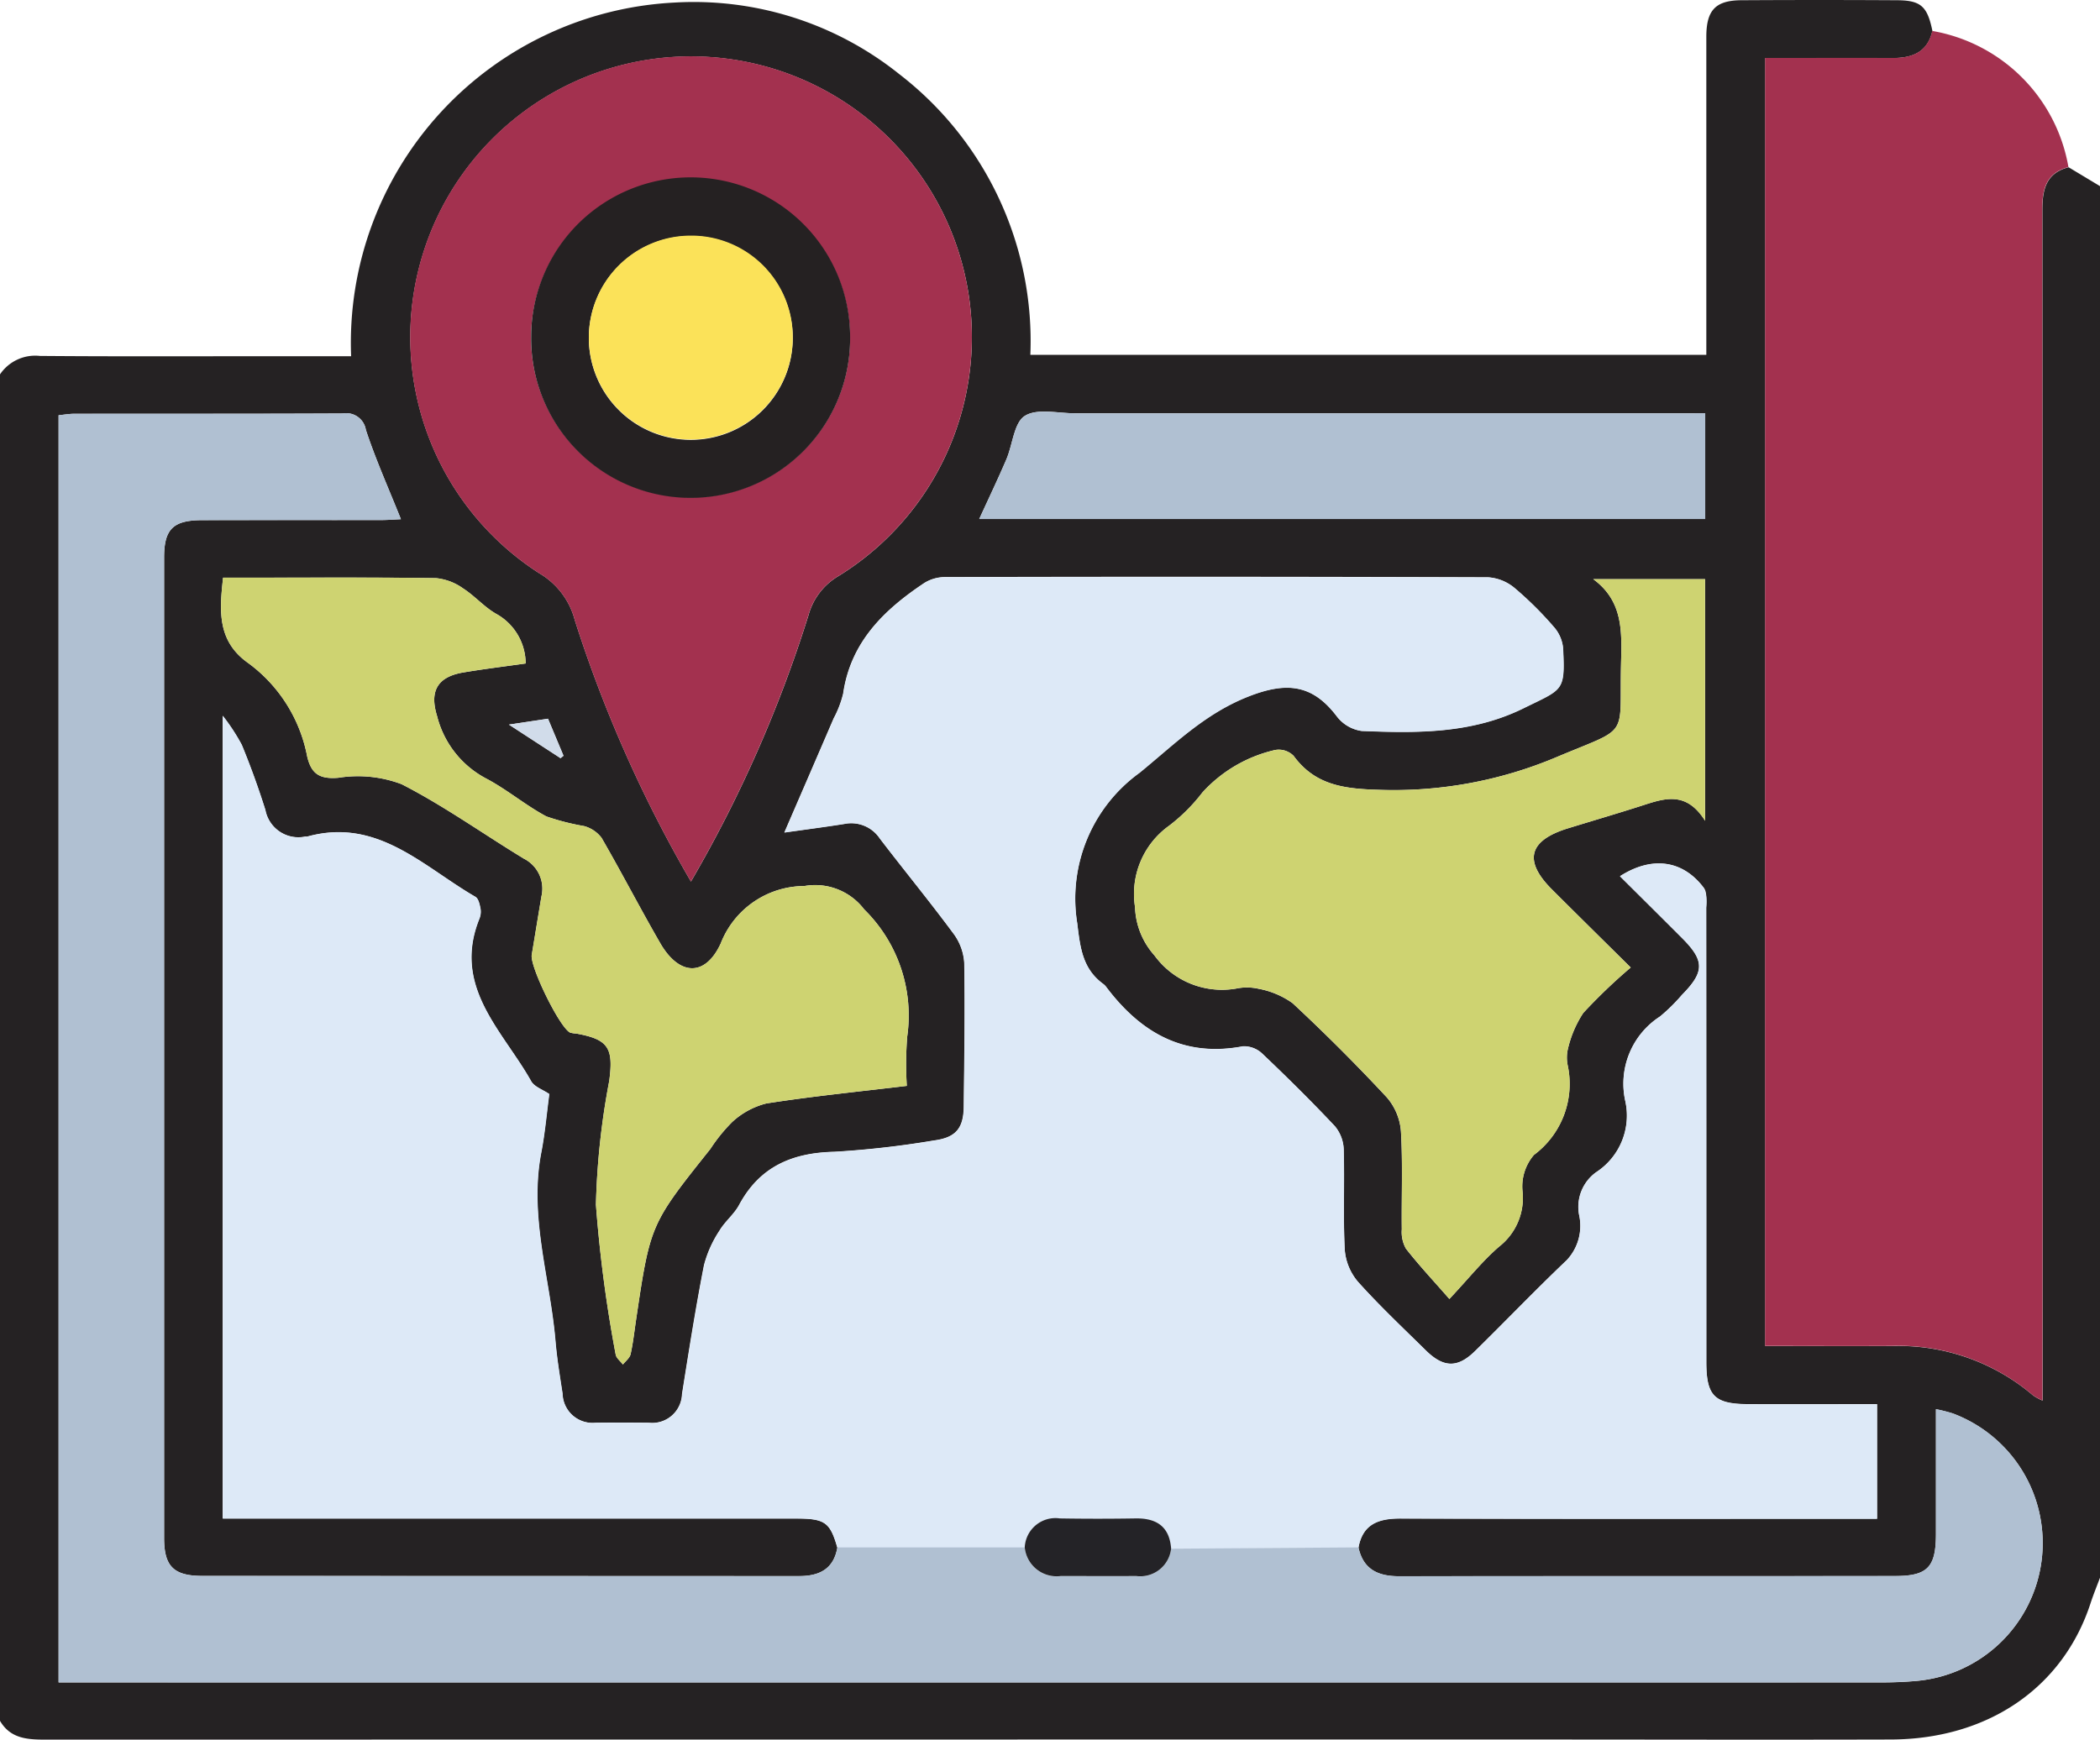 <svg xmlns="http://www.w3.org/2000/svg" width="125" height="103.586" viewBox="0 0 125 103.586">
  <g id="Grupo_165342" data-name="Grupo 165342" transform="translate(0 -32.546)">
    <g id="Grupo_165343" data-name="Grupo 165343" transform="translate(0 32.546)">
      <path id="Trazado_236654" data-name="Trazado 236654" d="M125,43.629v82.853c-.19.512-.4,1.018-.567,1.535-1.644,5.022-6.11,8.087-11.9,8.1-7.319.02-14.639,0-21.958,0q-43.916,0-87.833.007c-1.088,0-2.117-.044-2.743-1.121V54.838a2.53,2.53,0,0,1,2.379-1.1c4.636.038,9.272.017,13.908.017H20.9A20.289,20.289,0,0,1,40.13,32.7a19.572,19.572,0,0,1,13.4,4.261,20.067,20.067,0,0,1,7.8,16.713h40.237V52.393q0-8.829,0-17.657c0-1.584.548-2.167,2.085-2.176q4.636-.027,9.272,0c1.417.008,1.8.367,2.1,1.826-.289,1.274-1.2,1.621-2.373,1.615-2.509-.013-5.019,0-7.577,0v76.691c2.563,0,5.039.011,7.515,0a12.336,12.336,0,0,1,8.439,2.946,3.221,3.221,0,0,0,.556.3v-1.591q0-34.661-.014-69.322c0-1.224.237-2.174,1.56-2.521L125,43.629m-75.155,81.05c-.218,1.287-1.072,1.708-2.276,1.707q-17.761-.008-35.521-.01c-1.727,0-2.28-.582-2.28-2.268q0-29.181,0-58.361c0-1.7.535-2.228,2.277-2.232,3.54-.009,7.08,0,10.62-.006.42,0,.839-.035,1.2-.05-.742-1.857-1.506-3.558-2.086-5.319a1.182,1.182,0,0,0-1.368-.976c-5.33.027-10.66.013-15.991.019-.307,0-.615.057-.932.088v75.449H4.991q53.465,0,106.931,0c.731,0,1.465-.026,2.193-.094a8.24,8.24,0,0,0,2.108-15.927,9.9,9.9,0,0,0-.988-.249c0,2.561,0,5,0,7.429,0,1.971-.489,2.5-2.414,2.506-9.847.01-19.694,0-29.54.013-1.256,0-2.135-.407-2.419-1.714.256-1.4,1.188-1.735,2.493-1.731,9.033.029,18.065.015,27.1.015h1.276v-6.821c-2.611,0-5.132.006-7.654,0-2.032-.007-2.51-.493-2.51-2.521q0-13.523-.006-27.047c0-.395.064-.894-.14-1.167-1.25-1.668-3.094-1.913-4.993-.7,1.244,1.241,2.484,2.468,3.715,3.7,1.33,1.336,1.321,2-.03,3.369a10.648,10.648,0,0,1-1.3,1.282A4.761,4.761,0,0,0,96.742,98.1a4.02,4.02,0,0,1-1.73,4.234,2.539,2.539,0,0,0-1.02,2.542,2.982,2.982,0,0,1-.738,2.7c-1.855,1.764-3.627,3.616-5.455,5.41-1.039,1.02-1.878,1-2.94-.05-1.361-1.34-2.755-2.654-4.028-4.074a3.339,3.339,0,0,1-.79-1.913c-.1-1.985,0-3.979-.062-5.967a2.271,2.271,0,0,0-.524-1.385c-1.391-1.48-2.838-2.91-4.311-4.31a1.583,1.583,0,0,0-1.159-.448c-3.542.675-6.1-.821-8.147-3.54a.844.844,0,0,0-.172-.172c-1.229-.9-1.372-2.147-1.547-3.6a9.243,9.243,0,0,1,3.7-8.971c2.067-1.684,3.875-3.518,6.484-4.544,2.275-.895,3.822-.73,5.274,1.195a2.258,2.258,0,0,0,1.474.856c3.284.129,6.53.177,9.641-1.357,2.354-1.161,2.467-.981,2.342-3.576a2.216,2.216,0,0,0-.54-1.25,21.064,21.064,0,0,0-2.332-2.317,2.732,2.732,0,0,0-1.577-.646q-16.173-.055-32.346-.013a2.33,2.33,0,0,0-1.225.352c-2.4,1.6-4.388,3.521-4.828,6.583a6.179,6.179,0,0,1-.563,1.471c-.965,2.245-1.937,4.488-2.938,6.8,1.242-.176,2.406-.327,3.565-.511a2.047,2.047,0,0,1,2.116.869c1.456,1.9,2.979,3.756,4.4,5.682a3.248,3.248,0,0,1,.628,1.757c.047,2.842,0,5.685-.031,8.528-.015,1.3-.481,1.842-1.773,2.013a55.266,55.266,0,0,1-5.934.674c-2.515.057-4.438.887-5.662,3.159-.3.563-.853.992-1.178,1.547a6.822,6.822,0,0,0-.915,2.046c-.5,2.547-.9,5.112-1.308,7.675a1.775,1.775,0,0,1-1.975,1.706c-1.058-.011-2.116-.015-3.174,0a1.789,1.789,0,0,1-1.965-1.735c-.16-1.042-.334-2.086-.423-3.135-.317-3.739-1.582-7.4-.844-11.228.222-1.151.322-2.326.476-3.477-.387-.264-.889-.428-1.079-.766-1.688-3.008-4.717-5.606-3.081-9.673a1.107,1.107,0,0,0,.067-.6c-.05-.247-.123-.593-.3-.7-3.115-1.8-5.829-4.741-10.007-3.588a.834.834,0,0,1-.122,0,2,2,0,0,1-2.375-1.58c-.412-1.312-.882-2.611-1.405-3.883a11.975,11.975,0,0,0-1.132-1.73v47.795h1.4q16.356,0,32.712,0c1.73,0,2.036.222,2.466,1.715M41.127,85.038a77.371,77.371,0,0,0,7-15.867,3.9,3.9,0,0,1,1.783-2.326,16.713,16.713,0,1,0-17.81-.167,4.569,4.569,0,0,1,2.113,2.785,78.224,78.224,0,0,0,6.918,15.575m55.938,5.115c-1.694-1.679-3.2-3.16-4.692-4.652q-2.562-2.558.963-3.639c1.475-.453,2.956-.887,4.425-1.359,1.308-.42,2.6-.882,3.73.913V67.029H94.836c1.828,1.341,1.695,3.212,1.653,5.1-.1,4.439.553,3.649-3.82,5.489A24.925,24.925,0,0,1,82.017,79.57c-2.034-.061-3.744-.282-5.015-2.02a1.244,1.244,0,0,0-1.1-.35,8.35,8.35,0,0,0-4.337,2.537,10.513,10.513,0,0,1-1.981,1.976,4.989,4.989,0,0,0-2.023,4.838,4.527,4.527,0,0,0,1.156,2.883,4.969,4.969,0,0,0,4.864,1.973,3.137,3.137,0,0,1,1.334.012,5.058,5.058,0,0,1,2.025.858q2.9,2.7,5.6,5.6a3.49,3.49,0,0,1,.848,2.026c.114,1.942.028,3.9.051,5.843a2.014,2.014,0,0,0,.245,1.143c.764.979,1.617,1.888,2.588,3,1.18-1.259,1.994-2.288,2.971-3.127a3.67,3.67,0,0,0,1.383-3.275,2.885,2.885,0,0,1,.678-2.175,5.271,5.271,0,0,0,2.008-5.341A2.284,2.284,0,0,1,93.327,95a6.647,6.647,0,0,1,.912-2.139,32.743,32.743,0,0,1,2.826-2.708M53.976,97.2A21.126,21.126,0,0,1,54,94.273a8.86,8.86,0,0,0-2.563-7.585A3.662,3.662,0,0,0,47.878,85.3,5.362,5.362,0,0,0,42.9,88.72c-.922,2.007-2.471,1.932-3.6-.017-1.2-2.073-2.295-4.2-3.493-6.272a1.948,1.948,0,0,0-1.045-.7,14.218,14.218,0,0,1-2.237-.573c-1.25-.666-2.353-1.611-3.606-2.268a5.8,5.8,0,0,1-2.9-3.7c-.46-1.481,0-2.344,1.562-2.606,1.218-.205,2.446-.354,3.708-.534a3.394,3.394,0,0,0-1.69-2.919c-.74-.4-1.315-1.088-2.029-1.547a3.326,3.326,0,0,0-1.609-.614c-3.7-.053-7.4-.028-11.1-.028H13.279c-.224,2.026-.341,3.8,1.52,5.1a8.971,8.971,0,0,1,3.484,5.535c.243,1.042.729,1.371,1.861,1.278a7.362,7.362,0,0,1,3.76.381c2.523,1.29,4.85,2.959,7.28,4.435a2,2,0,0,1,1.045,2.248c-.195,1.159-.383,2.32-.577,3.479-.118.7,1.667,4.34,2.284,4.629a1.484,1.484,0,0,0,.358.056c1.923.347,2.235.854,1.969,2.831a44.93,44.93,0,0,0-.79,7.36,80.729,80.729,0,0,0,1.174,8.916c.032.216.283.4.431.6.158-.2.4-.382.455-.607.15-.671.225-1.359.326-2.041.848-5.7.849-5.7,4.427-10.19a9.866,9.866,0,0,1,1.3-1.605,4.682,4.682,0,0,1,2.025-1.1c2.723-.427,5.47-.7,8.365-1.047M101.5,57.153H99.968q-17.994,0-35.987,0c-1.015,0-2.247-.309-2.98.154-.651.411-.719,1.709-1.1,2.593-.5,1.165-1.047,2.308-1.613,3.545H101.5ZM32.619,75.338l-2.326.35,3.074,2,.175-.146-.923-2.206" transform="translate(0 -32.546)" fill="#252223"/>
      <path id="Trazado_236657" data-name="Trazado 236657" d="M77.326,195.833c-.43-1.493-.737-1.714-2.467-1.714q-16.356,0-32.712,0h-1.4V146.323a11.919,11.919,0,0,1,1.132,1.73c.523,1.272.993,2.571,1.406,3.883a2,2,0,0,0,2.375,1.58.835.835,0,0,0,.122,0c4.178-1.153,6.892,1.786,10.007,3.588.179.1.251.45.3.7a1.107,1.107,0,0,1-.067.6c-1.635,4.067,1.394,6.666,3.082,9.674.189.338.692.5,1.079.766-.154,1.151-.254,2.326-.476,3.477-.738,3.824.527,7.489.844,11.228.089,1.049.263,2.093.422,3.135a1.79,1.79,0,0,0,1.965,1.735c1.058-.015,2.116-.011,3.174,0a1.775,1.775,0,0,0,1.975-1.706c.409-2.563.812-5.128,1.308-7.675a6.828,6.828,0,0,1,.914-2.046c.326-.555.875-.984,1.178-1.547,1.225-2.272,3.147-3.1,5.662-3.159a55.253,55.253,0,0,0,5.934-.674c1.292-.171,1.759-.711,1.773-2.013.032-2.842.077-5.686.031-8.528a3.251,3.251,0,0,0-.628-1.757c-1.425-1.926-2.949-3.778-4.4-5.682a2.047,2.047,0,0,0-2.116-.869c-1.16.184-2.324.335-3.565.511,1-2.315,1.973-4.558,2.938-6.8a6.186,6.186,0,0,0,.563-1.471c.439-3.061,2.426-4.978,4.828-6.583a2.33,2.33,0,0,1,1.225-.352q16.173-.028,32.346.013a2.733,2.733,0,0,1,1.577.646,21.064,21.064,0,0,1,2.332,2.317,2.214,2.214,0,0,1,.54,1.25c.125,2.6.012,2.415-2.342,3.576-3.111,1.534-6.357,1.486-9.641,1.357a2.258,2.258,0,0,1-1.474-.856c-1.452-1.924-3-2.089-5.274-1.195-2.61,1.026-4.417,2.86-6.484,4.544a9.242,9.242,0,0,0-3.705,8.971c.175,1.45.317,2.7,1.547,3.6a.854.854,0,0,1,.172.172c2.044,2.718,4.6,4.215,8.147,3.54a1.582,1.582,0,0,1,1.158.448c1.473,1.4,2.921,2.83,4.311,4.31a2.271,2.271,0,0,1,.525,1.385c.057,1.988-.041,3.982.061,5.967a3.343,3.343,0,0,0,.79,1.913c1.273,1.42,2.667,2.734,4.028,4.074,1.062,1.046,1.9,1.07,2.94.05,1.828-1.793,3.6-3.646,5.455-5.41a2.981,2.981,0,0,0,.737-2.7,2.541,2.541,0,0,1,1.02-2.542,4.02,4.02,0,0,0,1.73-4.234,4.761,4.761,0,0,1,2.064-5.035,10.673,10.673,0,0,0,1.3-1.282c1.351-1.367,1.36-2.033.03-3.369-1.23-1.236-2.47-2.464-3.715-3.7,1.9-1.217,3.743-.973,4.993.7a2.153,2.153,0,0,1,.14,1.167q.01,13.523.006,27.047c0,2.028.478,2.514,2.51,2.521,2.521.008,5.043,0,7.654,0v6.821h-1.276c-9.033,0-18.065.014-27.1-.015-1.3,0-2.237.327-2.493,1.731l-11.153.077c-.1-1.312-.863-1.819-2.116-1.8q-2.253.034-4.507,0a1.83,1.83,0,0,0-2.092,1.723H77.326" transform="translate(-27.481 -103.701)" fill="#dde9f7"/>
      <path id="Trazado_236658" data-name="Trazado 236658" d="M76.93,175.763l11.153-.077c.284,1.306,1.163,1.716,2.419,1.714,9.847-.016,19.694,0,29.54-.013,1.925,0,2.413-.535,2.415-2.506,0-2.434,0-4.868,0-7.429a9.881,9.881,0,0,1,.988.249,8.24,8.24,0,0,1-2.107,15.927c-.728.067-1.462.093-2.193.093q-53.465.006-106.931,0H10.708V108.277c.317-.031.625-.088.932-.088,5.33-.006,10.661.008,15.991-.018a1.182,1.182,0,0,1,1.368.976c.58,1.761,1.344,3.462,2.086,5.319-.359.016-.778.05-1.2.051-3.54,0-7.08,0-10.62.006-1.742,0-2.277.528-2.277,2.232q0,29.181,0,58.362c0,1.686.553,2.266,2.28,2.268q17.761.02,35.521.01c1.2,0,2.058-.42,2.276-1.708H68.215a1.906,1.906,0,0,0,2.141,1.707c1.5,0,3,0,4.5,0a1.847,1.847,0,0,0,2.071-1.627" transform="translate(-7.222 -83.553)" fill="#b0c0d2"/>
      <path id="Trazado_236659" data-name="Trazado 236659" d="M332.727,38.2a9.945,9.945,0,0,1,8.1,8.106c-1.323.346-1.562,1.3-1.561,2.521q.029,34.661.014,69.322v1.591a3.251,3.251,0,0,1-.555-.3,12.336,12.336,0,0,0-8.439-2.946c-2.476.014-4.953,0-7.515,0V39.808c2.558,0,5.068-.009,7.577,0,1.177.006,2.084-.341,2.373-1.615" transform="translate(-217.706 -36.357)" fill="#a3314f"/>
      <path id="Trazado_236660" data-name="Trazado 236660" d="M91.733,92.191a78.207,78.207,0,0,1-6.918-15.576A4.568,4.568,0,0,0,82.7,73.831a16.717,16.717,0,1,1,17.81.167,3.9,3.9,0,0,0-1.783,2.327,77.424,77.424,0,0,1-7,15.867m9.476-32.425a9.494,9.494,0,1,0-9.361,9.539,9.46,9.46,0,0,0,9.361-9.539" transform="translate(-50.605 -39.699)" fill="#a3314f"/>
      <path id="Trazado_236661" data-name="Trazado 236661" d="M236.994,161.6a32.79,32.79,0,0,0-2.827,2.708,6.649,6.649,0,0,0-.912,2.139,2.283,2.283,0,0,0-.011.968,5.272,5.272,0,0,1-2.008,5.341,2.883,2.883,0,0,0-.678,2.174,3.669,3.669,0,0,1-1.383,3.275c-.978.839-1.792,1.868-2.971,3.127-.971-1.11-1.824-2.02-2.588-3a2.012,2.012,0,0,1-.245-1.143c-.023-1.949.063-3.9-.051-5.843a3.491,3.491,0,0,0-.848-2.026q-2.7-2.9-5.6-5.6a5.053,5.053,0,0,0-2.025-.858,3.132,3.132,0,0,0-1.334-.012,4.969,4.969,0,0,1-4.864-1.974A4.526,4.526,0,0,1,207.49,158a4.989,4.989,0,0,1,2.023-4.838,10.513,10.513,0,0,0,1.981-1.976,8.353,8.353,0,0,1,4.337-2.537,1.245,1.245,0,0,1,1.1.35c1.271,1.738,2.981,1.959,5.015,2.02a24.919,24.919,0,0,0,10.652-1.954c4.374-1.84,3.724-1.049,3.82-5.489.041-1.887.175-3.758-1.654-5.1h6.656v14.388c-1.127-1.794-2.422-1.333-3.73-.913-1.469.472-2.95.906-4.425,1.359q-3.521,1.082-.964,3.639c1.494,1.492,3,2.974,4.692,4.652" transform="translate(-139.928 -103.993)" fill="#ced371"/>
      <path id="Trazado_236662" data-name="Trazado 236662" d="M81.237,168.447c-2.895.348-5.642.62-8.365,1.047a4.682,4.682,0,0,0-2.025,1.1,9.9,9.9,0,0,0-1.3,1.605c-3.578,4.487-3.579,4.487-4.427,10.19-.1.682-.176,1.37-.326,2.041-.05.225-.3.406-.456.607-.149-.2-.4-.383-.431-.6a80.719,80.719,0,0,1-1.174-8.916,44.965,44.965,0,0,1,.79-7.36c.266-1.977-.047-2.485-1.969-2.831a1.49,1.49,0,0,1-.358-.056c-.617-.289-2.4-3.927-2.284-4.629.194-1.16.382-2.32.577-3.479a2,2,0,0,0-1.045-2.248c-2.43-1.476-4.757-3.145-7.28-4.435a7.362,7.362,0,0,0-3.76-.381c-1.132.093-1.618-.236-1.861-1.278a8.973,8.973,0,0,0-3.485-5.535c-1.861-1.309-1.744-3.079-1.519-5.1h1.582c3.7,0,7.4-.025,11.1.028a3.327,3.327,0,0,1,1.609.614c.714.458,1.29,1.15,2.029,1.547a3.394,3.394,0,0,1,1.69,2.919c-1.263.179-2.49.328-3.708.534-1.558.263-2.021,1.125-1.562,2.606a5.8,5.8,0,0,0,2.9,3.7c1.254.657,2.356,1.6,3.606,2.268a14.214,14.214,0,0,0,2.238.573,1.951,1.951,0,0,1,1.045.7c1.2,2.071,2.3,4.2,3.493,6.272,1.125,1.949,2.674,2.024,3.6.017a5.362,5.362,0,0,1,4.982-3.415,3.662,3.662,0,0,1,3.554,1.384,8.862,8.862,0,0,1,2.563,7.585,21.124,21.124,0,0,0-.021,2.925" transform="translate(-27.261 -103.795)" fill="#ced371"/>
      <path id="Trazado_236663" data-name="Trazado 236663" d="M222.283,107.935v6.295H179.071c.565-1.236,1.115-2.38,1.612-3.545.378-.884.446-2.182,1.1-2.593.733-.463,1.965-.154,2.98-.154q17.994-.006,35.987,0Z" transform="translate(-120.78 -83.328)" fill="#b0c0d2"/>
      <path id="Trazado_236664" data-name="Trazado 236664" d="M95.387,164.005l.923,2.206-.175.145-3.074-2,2.326-.35" transform="translate(-62.768 -121.212)" fill="#d1dcea"/>
      <path id="Trazado_236665" data-name="Trazado 236665" d="M196.085,312.084a1.847,1.847,0,0,1-2.071,1.627c-1.5.007-3,0-4.5,0a1.906,1.906,0,0,1-2.141-1.707,1.83,1.83,0,0,1,2.092-1.723q2.252.037,4.506,0c1.253-.019,2.019.487,2.116,1.8" transform="translate(-126.377 -219.874)" fill="#242327"/>
      <path id="Trazado_236666" data-name="Trazado 236666" d="M116.112,74.6a9.494,9.494,0,1,1-18.987-.023,9.493,9.493,0,0,1,18.987.023m-3.415.072a6.069,6.069,0,1,0-6.143,6.052,6.07,6.07,0,0,0,6.143-6.052" transform="translate(-65.509 -54.535)" fill="#252122"/>
      <path id="Trazado_236667" data-name="Trazado 236667" d="M119.814,81.753a6.069,6.069,0,1,1-6.1-6.109,6.037,6.037,0,0,1,6.1,6.109" transform="translate(-72.626 -61.615)" fill="#fbe259"/>
    </g>
  </g>
</svg>
